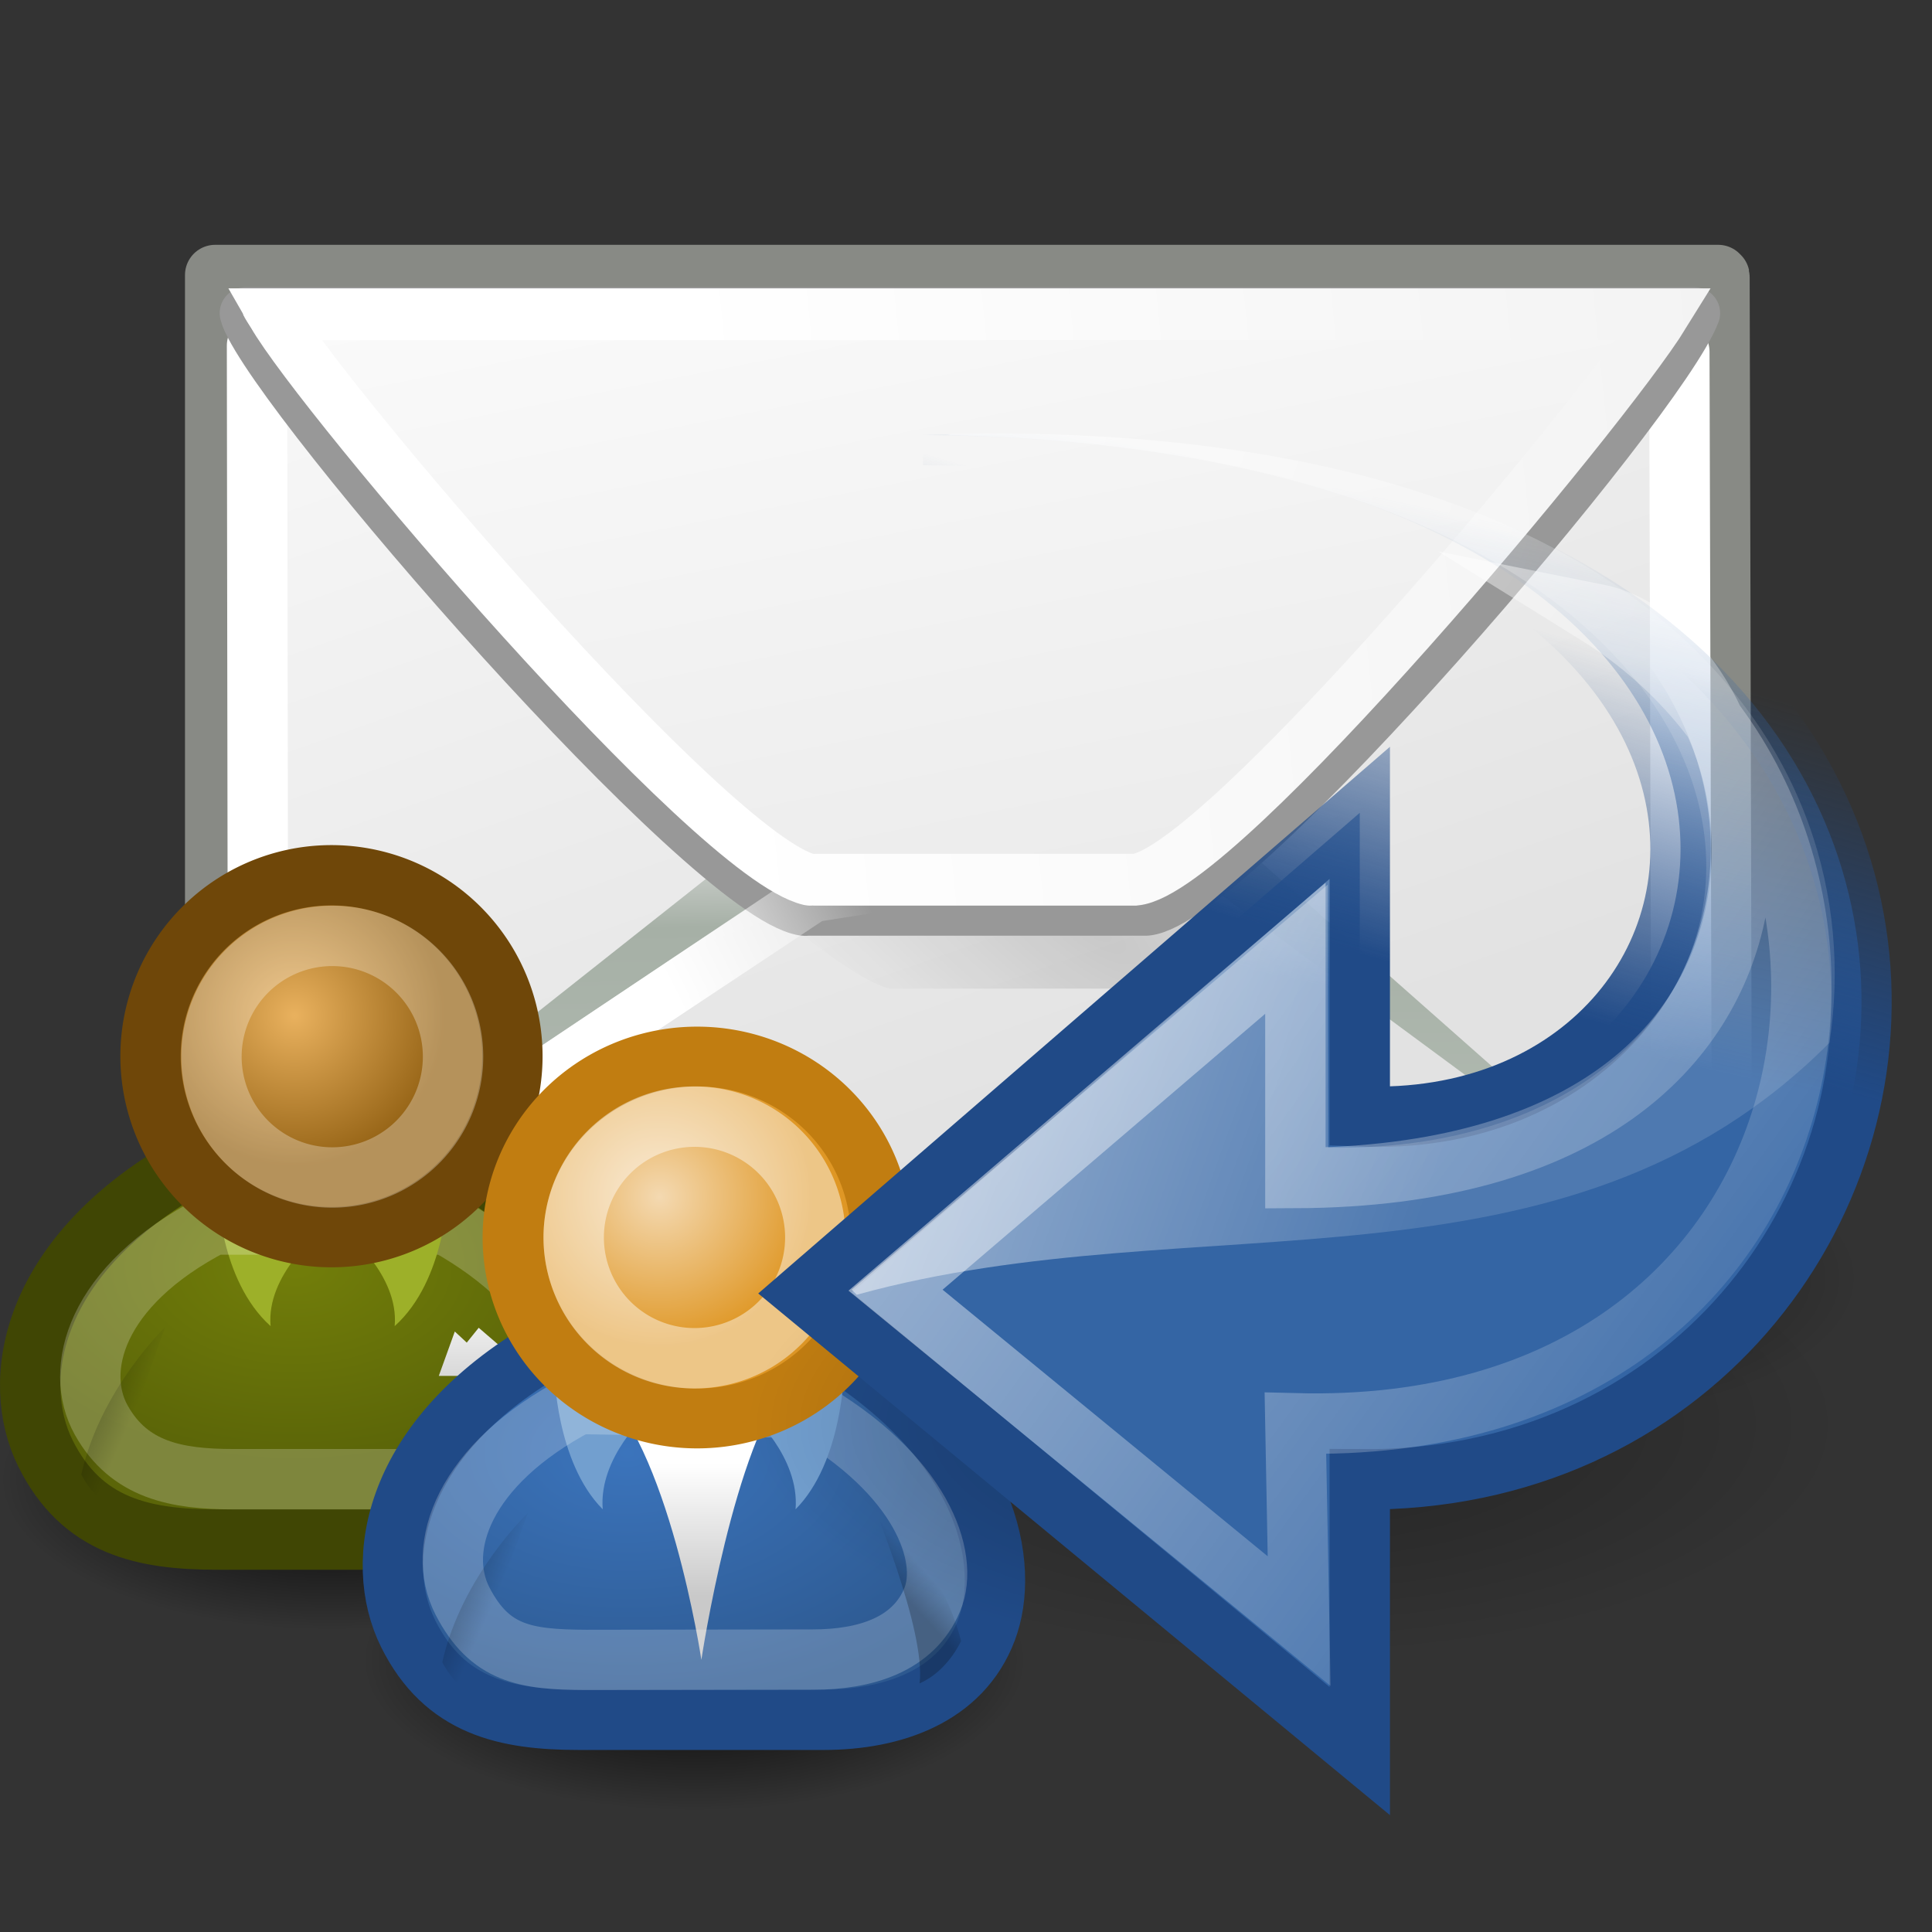 <?xml version="1.0" encoding="UTF-8" standalone="no"?>
<!-- Created with Inkscape (http://www.inkscape.org/) -->
<svg
   xmlns:dc="http://purl.org/dc/elements/1.1/"
   xmlns:cc="http://creativecommons.org/ns#"
   xmlns:rdf="http://www.w3.org/1999/02/22-rdf-syntax-ns#"
   xmlns:svg="http://www.w3.org/2000/svg"
   xmlns="http://www.w3.org/2000/svg"
   xmlns:xlink="http://www.w3.org/1999/xlink"
   xmlns:sodipodi="http://sodipodi.sourceforge.net/DTD/sodipodi-0.dtd"
   xmlns:inkscape="http://www.inkscape.org/namespaces/inkscape"
   sodipodi:docname="mail-reply-all.svg"
   sodipodi:docbase="/home/lapo/Desktop/tango-icon-theme/32x32/actions"
   inkscape:version="0.46"
   sodipodi:version="0.32"
   id="svg5816"
   height="32"
   width="32"
   version="1.0"
   inkscape:output_extension="org.inkscape.output.svg.inkscape">
  <rect width="100%" height="100%" fill="#333333" stroke="none"/>
  <defs
     id="defs3">
    <inkscape:perspective
       sodipodi:type="inkscape:persp3d"
       inkscape:vp_x="0 : 16 : 1"
       inkscape:vp_y="0 : 1000 : 0"
       inkscape:vp_z="32 : 16 : 1"
       inkscape:persp3d-origin="16 : 10.666667 : 1"
       id="perspective139" />
    <linearGradient
       inkscape:collect="always"
       id="linearGradient5060">
      <stop
         style="stop-color:black;stop-opacity:1;"
         offset="0"
         id="stop5062" />
      <stop
         style="stop-color:black;stop-opacity:0;"
         offset="1"
         id="stop5064" />
    </linearGradient>
    <linearGradient
       id="linearGradient5048">
      <stop
         style="stop-color:black;stop-opacity:0;"
         offset="0"
         id="stop5050" />
      <stop
         id="stop5056"
         offset="0.5"
         style="stop-color:black;stop-opacity:1;" />
      <stop
         style="stop-color:black;stop-opacity:0;"
         offset="1"
         id="stop5052" />
    </linearGradient>
    <linearGradient
       id="linearGradient2624">
      <stop
         id="stop2626"
         offset="0"
         style="stop-color:#dfe0df;stop-opacity:1;" />
      <stop
         style="stop-color:#a6b0a6;stop-opacity:1;"
         offset="0.238"
         id="stop2630" />
      <stop
         id="stop2628"
         offset="1"
         style="stop-color:#b5beb5;stop-opacity:1;" />
    </linearGradient>
    <linearGradient
       inkscape:collect="always"
       id="linearGradient2573">
      <stop
         style="stop-color:#ffffff;stop-opacity:1;"
         offset="0"
         id="stop2575" />
      <stop
         style="stop-color:#ffffff;stop-opacity:0;"
         offset="1"
         id="stop2577" />
    </linearGradient>
    <linearGradient
       id="linearGradient2274">
      <stop
         style="stop-color:#000000;stop-opacity:0.129;"
         offset="0"
         id="stop2276" />
      <stop
         style="stop-color:#000000;stop-opacity:0;"
         offset="1"
         id="stop2278" />
    </linearGradient>
    <linearGradient
       id="linearGradient9749">
      <stop
         style="stop-color:#ffffff;stop-opacity:1;"
         offset="0"
         id="stop9751" />
      <stop
         style="stop-color:#ededed;stop-opacity:1;"
         offset="1"
         id="stop9753" />
    </linearGradient>
    <linearGradient
       id="linearGradient15107">
      <stop
         style="stop-color:#ffffff;stop-opacity:1;"
         offset="0"
         id="stop15109" />
      <stop
         style="stop-color:#e2e2e2;stop-opacity:1;"
         offset="1"
         id="stop15111" />
    </linearGradient>
    <linearGradient
       id="linearGradient10691"
       inkscape:collect="always">
      <stop
         id="stop10693"
         offset="0"
         style="stop-color:#000000;stop-opacity:1;" />
      <stop
         id="stop10695"
         offset="1"
         style="stop-color:#000000;stop-opacity:0;" />
    </linearGradient>
    <linearGradient
       id="linearGradient4274">
      <stop
         id="stop4276"
         offset="0"
         style="stop-color:#ffffff;stop-opacity:0.255;" />
      <stop
         id="stop4278"
         offset="1"
         style="stop-color:#ffffff;stop-opacity:1;" />
    </linearGradient>
    <linearGradient
       inkscape:collect="always"
       id="linearGradient2187">
      <stop
         style="stop-color:#ffffff;stop-opacity:1;"
         offset="0"
         id="stop2189" />
      <stop
         style="stop-color:#ffffff;stop-opacity:0;"
         offset="1"
         id="stop2191" />
    </linearGradient>
    <linearGradient
       id="linearGradient6901"
       inkscape:collect="always">
      <stop
         id="stop6903"
         offset="0"
         style="stop-color:#3465a4;stop-opacity:1;" />
      <stop
         id="stop6905"
         offset="1"
         style="stop-color:#3465a4;stop-opacity:0;" />
    </linearGradient>
    <linearGradient
       id="linearGradient6925"
       inkscape:collect="always">
      <stop
         id="stop6927"
         offset="0"
         style="stop-color:#204a87;stop-opacity:1;" />
      <stop
         id="stop6929"
         offset="1"
         style="stop-color:#204a87;stop-opacity:0;" />
    </linearGradient>
    <linearGradient
       inkscape:collect="always"
       xlink:href="#linearGradient5048"
       id="linearGradient2546"
       gradientUnits="userSpaceOnUse"
       gradientTransform="matrix(2.774,0,0,1.97,-1892.179,-872.885)"
       x1="302.857"
       y1="366.648"
       x2="302.857"
       y2="609.505" />
    <radialGradient
       inkscape:collect="always"
       xlink:href="#linearGradient5060"
       id="radialGradient2548"
       gradientUnits="userSpaceOnUse"
       gradientTransform="matrix(2.774,0,0,1.97,-1891.633,-872.885)"
       cx="605.714"
       cy="486.648"
       fx="605.714"
       fy="486.648"
       r="117.143" />
    <radialGradient
       inkscape:collect="always"
       xlink:href="#linearGradient5060"
       id="radialGradient2550"
       gradientUnits="userSpaceOnUse"
       gradientTransform="matrix(-2.774,0,0,1.97,112.762,-872.885)"
       cx="605.714"
       cy="486.648"
       fx="605.714"
       fy="486.648"
       r="117.143" />
    <linearGradient
       inkscape:collect="always"
       xlink:href="#linearGradient15107"
       id="linearGradient2552"
       gradientUnits="userSpaceOnUse"
       gradientTransform="matrix(0.907,0,0,0.983,1.226,-7.007)"
       x1="11.573"
       y1="4.746"
       x2="18.475"
       y2="26.023" />
    <linearGradient
       inkscape:collect="always"
       xlink:href="#linearGradient2624"
       id="linearGradient2554"
       gradientUnits="userSpaceOnUse"
       gradientTransform="matrix(1.657,0,0,0.497,1.227,-5.309)"
       x1="9.164"
       y1="38.071"
       x2="9.886"
       y2="52.091" />
    <radialGradient
       inkscape:collect="always"
       xlink:href="#linearGradient2274"
       id="radialGradient2556"
       gradientUnits="userSpaceOnUse"
       gradientTransform="matrix(0.425,0.3,-9.969657e-2,0.162,10.151,0.753)"
       cx="27.741"
       cy="38.712"
       fx="27.741"
       fy="38.712"
       r="17.978" />
    <linearGradient
       inkscape:collect="always"
       xlink:href="#linearGradient15107"
       id="linearGradient2558"
       gradientUnits="userSpaceOnUse"
       gradientTransform="matrix(0.875,0,0,-0.969,1.811,16.499)"
       x1="11.742"
       y1="11.485"
       x2="13.847"
       y2="11.982" />
    <linearGradient
       inkscape:collect="always"
       xlink:href="#linearGradient15107"
       id="linearGradient2560"
       gradientUnits="userSpaceOnUse"
       gradientTransform="matrix(1.06,0,0,-0.804,1.289,16.221)"
       x1="10.027"
       y1="20.22"
       x2="17.178"
       y2="-7.527" />
    <linearGradient
       inkscape:collect="always"
       xlink:href="#linearGradient9749"
       id="linearGradient2562"
       gradientUnits="userSpaceOnUse"
       gradientTransform="matrix(0.913,0,0,-1.009,1.188,17.092)"
       x1="11.842"
       y1="4.251"
       x2="40.024"
       y2="7.412" />
    <linearGradient
       inkscape:collect="always"
       xlink:href="#linearGradient2573"
       id="linearGradient2564"
       gradientUnits="userSpaceOnUse"
       gradientTransform="matrix(0.675,0,0,0.652,-0.718,-5.529)"
       x1="17.397"
       y1="33.357"
       x2="22.178"
       y2="31.027" />
    <radialGradient
       inkscape:collect="always"
       xlink:href="#linearGradient10691"
       id="radialGradient2595"
       gradientUnits="userSpaceOnUse"
       gradientTransform="scale(1.902,0.526)"
       cx="6.703"
       cy="73.616"
       fx="6.703"
       fy="73.616"
       r="7.228" />
    <linearGradient
       inkscape:collect="always"
       xlink:href="#linearGradient6901"
       id="linearGradient2597"
       gradientUnits="userSpaceOnUse"
       gradientTransform="matrix(-0.667,0,0,-0.667,33.436,29.787)"
       x1="14.845"
       y1="18.663"
       x2="12.252"
       y2="30.558" />
    <linearGradient
       inkscape:collect="always"
       xlink:href="#linearGradient6925"
       id="linearGradient2599"
       gradientUnits="userSpaceOnUse"
       gradientTransform="matrix(-0.667,0,0,-0.667,33.436,29.787)"
       x1="12.062"
       y1="18.438"
       x2="9.582"
       y2="27.057" />
    <linearGradient
       inkscape:collect="always"
       xlink:href="#linearGradient2187"
       id="linearGradient2601"
       gradientUnits="userSpaceOnUse"
       gradientTransform="matrix(0,0.914,-0.914,0,39.782,-9.748)"
       x1="33.06"
       y1="27.394"
       x2="12.624"
       y2="12.584" />
    <linearGradient
       inkscape:collect="always"
       xlink:href="#linearGradient4274"
       id="linearGradient2603"
       gradientUnits="userSpaceOnUse"
       gradientTransform="matrix(0,0.667,-0.667,0,24.717,-3.92)"
       x1="32.588"
       y1="4.957"
       x2="27.909"
       y2="18.069" />
    <linearGradient
       inkscape:collect="always"
       id="linearGradient4356">
      <stop
         style="stop-color:#000000;stop-opacity:1;"
         offset="0"
         id="stop4358" />
      <stop
         style="stop-color:#000000;stop-opacity:0;"
         offset="1"
         id="stop4360" />
    </linearGradient>
    <linearGradient
       id="linearGradient4344">
      <stop
         style="stop-color:#727e0a;stop-opacity:1;"
         offset="0"
         id="stop4346" />
      <stop
         style="stop-color:#5b6508;stop-opacity:1;"
         offset="1"
         id="stop4348" />
    </linearGradient>
    <linearGradient
       id="linearGradient4338">
      <stop
         id="stop4340"
         offset="0"
         style="stop-color:#e9b15e;stop-opacity:1;" />
      <stop
         id="stop4342"
         offset="1"
         style="stop-color:#966416;stop-opacity:1;" />
    </linearGradient>
    <linearGradient
       id="linearGradient4163">
      <stop
         style="stop-color:#3b74bc;stop-opacity:1;"
         offset="0"
         id="stop4165" />
      <stop
         style="stop-color:#2d5990;stop-opacity:1;"
         offset="1"
         id="stop4167" />
    </linearGradient>
    <linearGradient
       id="linearGradient3824">
      <stop
         style="stop-color:#ffffff;stop-opacity:1;"
         offset="0"
         id="stop3826" />
      <stop
         style="stop-color:#c9c9c9;stop-opacity:1;"
         offset="1"
         id="stop3828" />
    </linearGradient>
    <linearGradient
       inkscape:collect="always"
       id="linearGradient3816">
      <stop
         style="stop-color:#000000;stop-opacity:1;"
         offset="0"
         id="stop3818" />
      <stop
         style="stop-color:#000000;stop-opacity:0;"
         offset="1"
         id="stop3820" />
    </linearGradient>
    <linearGradient
       id="linearGradient3800">
      <stop
         style="stop-color:#f4d9b1;stop-opacity:1;"
         offset="0"
         id="stop3802" />
      <stop
         style="stop-color:#df9725;stop-opacity:1;"
         offset="1"
         id="stop3804" />
    </linearGradient>
    <radialGradient
       inkscape:collect="always"
       xlink:href="#linearGradient3816"
       id="radialGradient3511"
       gradientUnits="userSpaceOnUse"
       cx="31.113"
       cy="19.009"
       fx="31.113"
       fy="19.009"
       r="8.662" />
    <radialGradient
       inkscape:collect="always"
       xlink:href="#linearGradient4344"
       id="radialGradient3513"
       gradientUnits="userSpaceOnUse"
       gradientTransform="matrix(0.383,0,0,0.239,-10.327,36.232)"
       cx="16.215"
       cy="19.836"
       fx="16.215"
       fy="19.836"
       r="13.565" />
    <radialGradient
       inkscape:collect="always"
       xlink:href="#linearGradient4338"
       id="radialGradient3515"
       gradientUnits="userSpaceOnUse"
       gradientTransform="matrix(0.788,0,0,0.788,6.221,3.618)"
       cx="29.345"
       cy="17.064"
       fx="29.345"
       fy="17.064"
       r="9.162" />
    <linearGradient
       inkscape:collect="always"
       xlink:href="#linearGradient3824"
       id="linearGradient3517"
       gradientUnits="userSpaceOnUse"
       gradientTransform="matrix(0.374,0,0,0.347,-14.814,30.987)"
       x1="30.936"
       y1="29.553"
       x2="30.936"
       y2="35.803" />
    <linearGradient
       inkscape:collect="always"
       xlink:href="#linearGradient4356"
       id="linearGradient3519"
       gradientUnits="userSpaceOnUse"
       gradientTransform="matrix(0.368,6.297113e-2,-6.787068e-2,0.341,-12.816,30.007)"
       x1="20.662"
       y1="35.818"
       x2="22.627"
       y2="36.218" />
    <linearGradient
       inkscape:collect="always"
       xlink:href="#linearGradient4356"
       id="linearGradient3521"
       gradientUnits="userSpaceOnUse"
       gradientTransform="matrix(-0.365,7.284986e-2,7.851803e-2,0.339,5.453,29.558)"
       x1="22.687"
       y1="36.39"
       x2="21.408"
       y2="35.74" />
    <radialGradient
       inkscape:collect="always"
       xlink:href="#linearGradient3816"
       id="radialGradient3547"
       gradientUnits="userSpaceOnUse"
       cx="31.113"
       cy="19.009"
       fx="31.113"
       fy="19.009"
       r="8.662" />
    <radialGradient
       inkscape:collect="always"
       xlink:href="#linearGradient4163"
       id="radialGradient3549"
       gradientUnits="userSpaceOnUse"
       gradientTransform="matrix(0.495,0,0,0.311,-6.514,32.608)"
       cx="28.09"
       cy="27.203"
       fx="28.09"
       fy="27.203"
       r="13.565" />
    <linearGradient
       inkscape:collect="always"
       xlink:href="#linearGradient3824"
       id="linearGradient3551"
       gradientUnits="userSpaceOnUse"
       gradientTransform="matrix(0.382,0,0,0.351,-3.324,30.873)"
       x1="30.936"
       y1="29.553"
       x2="30.936"
       y2="35.803" />
    <radialGradient
       inkscape:collect="always"
       xlink:href="#linearGradient3800"
       id="radialGradient3553"
       gradientUnits="userSpaceOnUse"
       gradientTransform="matrix(0.788,0,0,0.788,6.221,3.618)"
       cx="29.345"
       cy="17.064"
       fx="29.345"
       fy="17.064"
       r="9.162" />
    <linearGradient
       inkscape:collect="always"
       xlink:href="#linearGradient4356"
       id="linearGradient3555"
       gradientUnits="userSpaceOnUse"
       gradientTransform="matrix(0.375,6.37546e-2,-6.929993e-2,0.345,-0.946,29.942)"
       x1="20.662"
       y1="35.818"
       x2="22.627"
       y2="36.218" />
    <linearGradient
       inkscape:collect="always"
       xlink:href="#linearGradient4356"
       id="linearGradient3557"
       gradientUnits="userSpaceOnUse"
       gradientTransform="matrix(-0.373,7.375624e-2,8.01715e-2,0.343,17.708,29.488)"
       x1="22.687"
       y1="36.39"
       x2="21.408"
       y2="35.74" />
  </defs>
  <sodipodi:namedview
     inkscape:window-y="52"
     inkscape:window-x="65"
     inkscape:window-height="907"
     inkscape:window-width="1205"
     inkscape:document-units="px"
     inkscape:grid-bbox="true"
     showgrid="false"
     inkscape:current-layer="layer1"
     inkscape:cy="12.700616"
     inkscape:cx="-2.972116"
     inkscape:zoom="8"
     inkscape:pageshadow="2"
     inkscape:pageopacity="0.0"
     borderopacity="1"
     bordercolor="#666"
     pagecolor="#ffffff"
     id="base"
     inkscape:grid-points="false"
     gridtolerance="2"
     inkscape:object-bbox="false"
     inkscape:object-points="false"
     objecttolerance="2"
     guidetolerance="2"
     showguides="true"
     inkscape:guide-bbox="true"
     inkscape:showpageshadow="false"
     width="32px"
     height="32px"
     inkscape:object-paths="false"
     showborder="false">
    <inkscape:grid
       id="GridFromPre046Settings"
       type="xygrid"
       originx="0px"
       originy="0px"
       spacingx="1px"
       spacingy="1px"
       color="#0000ff"
       empcolor="#0000ff"
       opacity="0.2"
       empopacity="0.4"
       empspacing="2" />
  </sodipodi:namedview>
  <g
     inkscape:groupmode="layer"
     inkscape:label="Layer 1"
     id="layer1">
    <g
       inkscape:r_cy="true"
       inkscape:r_cx="true"
       transform="matrix(1.014,0,0,-1.014,11.129,-8.62)"
       id="g3186" />
    <g
       id="g3061">
      <g
         transform="matrix(1.477517e-2,0,0,9.904958e-3,29.142,20.319)"
         id="g5022"
         style="display:inline">
        <rect
           style="opacity:0.402;color:black;fill:url(#linearGradient2546);fill-opacity:1;fill-rule:nonzero;stroke:none;stroke-width:1;stroke-linecap:round;stroke-linejoin:miter;marker:none;marker-start:none;marker-mid:none;marker-end:none;stroke-miterlimit:4;stroke-dasharray:none;stroke-dashoffset:0;stroke-opacity:1;visibility:visible;display:inline;overflow:visible"
           id="rect4173"
           width="1339.633"
           height="478.357"
           x="-1559.252"
           y="-150.697" />
        <path
           style="opacity:0.402;color:black;fill:url(#radialGradient2548);fill-opacity:1;fill-rule:nonzero;stroke:none;stroke-width:1;stroke-linecap:round;stroke-linejoin:miter;marker:none;marker-start:none;marker-mid:none;marker-end:none;stroke-miterlimit:4;stroke-dasharray:none;stroke-dashoffset:0;stroke-opacity:1;visibility:visible;display:inline;overflow:visible"
           d="M -219.619,-150.68 C -219.619,-150.68 -219.619,327.65 -219.619,327.65 C -76.745,328.551 125.781,220.481 125.781,88.454 C 125.781,-43.572 -33.655,-150.68 -219.619,-150.68 z "
           id="path5058"
           sodipodi:nodetypes="cccc" />
        <path
           sodipodi:nodetypes="cccc"
           id="path5018"
           d="M -1559.252,-150.68 C -1559.252,-150.68 -1559.252,327.65 -1559.252,327.65 C -1702.127,328.551 -1904.652,220.481 -1904.652,88.454 C -1904.652,-43.572 -1745.216,-150.68 -1559.252,-150.68 z "
           style="opacity:0.402;color:black;fill:url(#radialGradient2550);fill-opacity:1;fill-rule:nonzero;stroke:none;stroke-width:1;stroke-linecap:round;stroke-linejoin:miter;marker:none;marker-start:none;marker-mid:none;marker-end:none;stroke-miterlimit:4;stroke-dasharray:none;stroke-dashoffset:0;stroke-opacity:1;visibility:visible;display:inline;overflow:visible" />
      </g>
      <g
         id="g3051">
        <path
           inkscape:r_cy="true"
           inkscape:r_cx="true"
           style="fill:url(#linearGradient2552);fill-opacity:1;fill-rule:evenodd;stroke:#888a85;stroke-width:1;stroke-linecap:butt;stroke-linejoin:round;stroke-miterlimit:4;stroke-dasharray:none;stroke-opacity:1"
           d="M 3.564,4.555 L 3.564,21.51 L 28.522,21.51 L 28.48,4.62 C 28.48,4.616 28.48,4.602 28.48,4.598 C 28.479,4.594 28.481,4.581 28.48,4.576 C 28.479,4.572 28.46,4.56 28.459,4.555 L 3.564,4.555 z "
           id="path4206" />
        <path
           inkscape:r_cy="true"
           inkscape:r_cx="true"
           style="fill:url(#linearGradient2554);fill-opacity:1;fill-rule:evenodd;stroke:none;stroke-width:1;stroke-linecap:butt;stroke-linejoin:miter;stroke-miterlimit:4;stroke-opacity:1"
           d="M 13.115,13.431 L 4.071,20.589 L 13.461,14.323 L 19.549,14.323 L 27.934,20.51 L 19.925,13.431 L 13.115,13.431 z "
           id="path4208"
           sodipodi:nodetypes="ccccccc" />
        <path
           inkscape:r_cy="true"
           inkscape:r_cx="true"
           style="fill:none;fill-opacity:0.75;fill-rule:evenodd;stroke:white;stroke-width:1;stroke-linecap:butt;stroke-linejoin:miter;stroke-miterlimit:4;stroke-dasharray:none;stroke-opacity:1"
           d="M 4.278,5.665 C 4.273,5.674 4.282,5.678 4.278,5.685 C 4.276,5.689 4.258,5.702 4.257,5.705 C 4.256,5.708 4.258,5.723 4.257,5.725 C 4.256,5.728 4.257,5.743 4.257,5.746 L 4.278,20.699 L 27.857,20.699 L 27.815,5.826 C 27.815,5.824 27.816,5.809 27.815,5.806 C 27.805,5.775 27.787,5.722 27.752,5.665 L 4.278,5.665 z "
           id="path4210" />
        <path
           inkscape:r_cy="true"
           inkscape:r_cx="true"
           style="fill:url(#radialGradient2556);fill-opacity:1;fill-rule:evenodd;stroke:none;stroke-width:0.857;stroke-linecap:butt;stroke-linejoin:round;stroke-miterlimit:4;stroke-opacity:1"
           d="M 14.75,16.375 C 13.135,16.084 4.334,7.093 3.454,5.528 C 3.444,5.509 3.426,5.474 3.419,5.457 L 26.719,5.457 C 26.532,7.09 21.639,16.227 20.264,16.375 C 20.258,16.375 20.249,16.375 20.244,16.375 L 14.829,16.375 C 14.806,16.375 14.777,16.38 14.75,16.375 z "
           id="path4212" />
        <path
           inkscape:r_cy="true"
           inkscape:r_cx="true"
           style="fill:url(#linearGradient2558);fill-opacity:1;fill-rule:evenodd;stroke:#989898;stroke-width:0.857;stroke-linecap:butt;stroke-linejoin:round;stroke-miterlimit:4;stroke-opacity:1"
           d="M 13.307,15.07 C 11.708,14.806 4.645,6.667 4.087,5.25 C 4.081,5.233 4.071,5.2 4.067,5.186 L 28.062,5.186 C 27.506,6.664 20.434,14.935 18.985,15.07 C 18.979,15.07 18.97,15.07 18.965,15.07 L 13.388,15.07 C 13.365,15.07 13.333,15.074 13.307,15.07 z "
           id="path4214" />
        <path
           inkscape:r_cy="true"
           inkscape:r_cx="true"
           style="fill:url(#linearGradient2560);fill-opacity:1;fill-rule:evenodd;stroke:none;stroke-width:0.25pt;stroke-linecap:butt;stroke-linejoin:miter;stroke-opacity:1"
           d="M 13.206,14.365 C 11.784,14.045 4.495,6.207 4.029,5.215 C 4.027,5.211 4.03,5.197 4.029,5.194 C 4.025,5.183 4.009,5.159 4.007,5.151 C 4.007,5.149 4.007,5.132 4.007,5.13 C 4.008,5.129 4.027,5.131 4.029,5.13 L 4.092,5.067 L 28.037,5.067 C 28.035,5.083 28.022,5.111 28.016,5.13 C 28.011,5.146 28.002,5.176 27.995,5.194 C 27.372,6.617 20.226,14.176 18.986,14.365 C 18.976,14.366 18.953,14.365 18.944,14.365 L 13.29,14.365 C 13.27,14.364 13.23,14.37 13.206,14.365 z "
           id="path4216" />
        <path
           inkscape:r_cy="true"
           inkscape:r_cx="true"
           style="fill:none;fill-opacity:0.75;fill-rule:evenodd;stroke:url(#linearGradient2562);stroke-width:0.857;stroke-linecap:butt;stroke-linejoin:miter;stroke-miterlimit:4;stroke-opacity:1"
           d="M 13.41,14.571 C 11.78,14.192 5.303,6.57 4.522,5.205 L 27.564,5.205 C 26.572,6.812 20.206,14.441 18.801,14.571 C 18.795,14.571 18.786,14.571 18.78,14.571 L 13.514,14.571 C 13.497,14.571 13.471,14.573 13.452,14.571 C 13.439,14.568 13.424,14.574 13.41,14.571 z "
           id="path4218" />
        <path
           inkscape:r_cy="true"
           inkscape:r_cx="true"
           style="fill:url(#linearGradient2564);fill-opacity:1;fill-rule:evenodd;stroke:none;stroke-width:1;stroke-linecap:butt;stroke-linejoin:miter;stroke-miterlimit:4;stroke-opacity:1"
           d="M 13.431,14.336 L 5.37,19.733 L 6.868,19.737 L 13.618,15.255 L 19.574,14.327 L 13.431,14.336 z "
           id="path4220"
           sodipodi:nodetypes="cccccc" />
      </g>
    </g>
    <g
       id="g3498"
       transform="translate(9,-20)">
      <path
         inkscape:r_cy="true"
         inkscape:r_cx="true"
         transform="matrix(0.635,0,0,0.289,-23.255,39.006)"
         sodipodi:type="arc"
         style="color:black;fill:url(#radialGradient3511);fill-opacity:1;fill-rule:evenodd;stroke:none;stroke-width:1px;stroke-linecap:round;stroke-linejoin:round;marker:none;marker-start:none;marker-mid:none;marker-end:none;stroke-miterlimit:4;stroke-dasharray:none;stroke-dashoffset:0;stroke-opacity:1;visibility:visible;display:inline;overflow:visible"
         id="path4177"
         sodipodi:cx="31.112698"
         sodipodi:cy="19.008621"
         sodipodi:rx="8.6620579"
         sodipodi:ry="8.6620579"
         d="M 39.775 19.009 A 8.662 8.662 0 1 1  22.451,19.009 A 8.662 8.662 0 1 1  39.775 19.009 z" />
      <g
         id="g3487">
        <path
           sodipodi:nodetypes="cczcczc"
           id="path2329"
           d="M -5.405,45.5 L -1.346,45.5 C -0.196,45.5 0.942,45.113 1.36,44.011 C 1.756,42.964 1.427,40.97 -1.143,39.356 L -5.946,39.356 C -8.517,40.846 -8.838,42.883 -8.247,44.073 C -7.644,45.285 -6.623,45.5 -5.405,45.5 z "
           style="color:black;fill:url(#radialGradient3513);fill-opacity:1;fill-rule:evenodd;stroke:#404604;stroke-width:1px;stroke-linecap:round;stroke-linejoin:round;marker:none;marker-start:none;marker-mid:none;marker-end:none;stroke-miterlimit:4;stroke-dasharray:none;stroke-dashoffset:0;stroke-opacity:1;visibility:visible;display:inline;overflow:visible"
           inkscape:r_cx="true"
           inkscape:r_cy="true" />
        <path
           style="color:black;fill:#9db029;fill-opacity:1;fill-rule:evenodd;stroke:none;stroke-width:1px;stroke-linecap:round;stroke-linejoin:round;marker:none;marker-start:none;marker-mid:none;marker-end:none;stroke-miterlimit:4;stroke-dasharray:none;stroke-dashoffset:0;stroke-opacity:1;visibility:visible;display:inline;overflow:visible"
           d="M -3.695,40.403 C -3.695,40.403 -4.595,41.112 -4.518,41.965 C -5.372,41.197 -5.396,39.724 -5.396,39.724 L -3.695,40.403 z "
           id="path3812"
           sodipodi:nodetypes="cccc"
           inkscape:r_cx="true"
           inkscape:r_cy="true" />
        <path
           style="opacity:0.215;color:black;fill:none;fill-opacity:1;fill-rule:evenodd;stroke:white;stroke-width:1px;stroke-linecap:round;stroke-linejoin:round;marker:none;marker-start:none;marker-mid:none;marker-end:none;stroke-miterlimit:4;stroke-dasharray:none;stroke-dashoffset:0;stroke-opacity:1;visibility:visible;display:inline;overflow:visible"
           d="M -5.138,44.5 L -1.68,44.5 C -0.795,44.5 0.081,44.234 0.402,43.477 C 0.707,42.758 0.37,41.389 -1.608,40.282 L -5.471,40.282 C -7.448,41.304 -7.779,42.703 -7.324,43.52 C -6.86,44.352 -6.075,44.5 -5.138,44.5 z "
           id="path3838"
           sodipodi:nodetypes="cczcczc"
           inkscape:r_cx="true"
           inkscape:r_cy="true" />
        <path
           sodipodi:nodetypes="cccc"
           id="path3810"
           d="M -3.286,40.403 C -3.286,40.403 -2.386,41.112 -2.463,41.965 C -1.609,41.197 -1.585,39.724 -1.585,39.724 L -3.286,40.403 z "
           style="color:black;fill:#9db029;fill-opacity:1;fill-rule:evenodd;stroke:none;stroke-width:1px;stroke-linecap:round;stroke-linejoin:round;marker:none;marker-start:none;marker-mid:none;marker-end:none;stroke-miterlimit:4;stroke-dasharray:none;stroke-dashoffset:0;stroke-opacity:1;visibility:visible;display:inline;overflow:visible"
           inkscape:r_cx="true"
           inkscape:r_cy="true" />
        <path
           transform="matrix(0.346,0,0,0.346,-14.275,30.917)"
           d="M 39.775 19.009 A 8.662 8.662 0 1 1  22.451,19.009 A 8.662 8.662 0 1 1  39.775 19.009 z"
           sodipodi:ry="8.6620579"
           sodipodi:rx="8.6620579"
           sodipodi:cy="19.008621"
           sodipodi:cx="31.112698"
           id="path2327"
           style="color:black;fill:url(#radialGradient3515);fill-opacity:1;fill-rule:evenodd;stroke:#6f4709;stroke-width:2.887px;stroke-linecap:round;stroke-linejoin:round;marker:none;marker-start:none;marker-mid:none;marker-end:none;stroke-miterlimit:4;stroke-dasharray:none;stroke-dashoffset:0;stroke-opacity:1;visibility:visible;display:inline;overflow:visible"
           sodipodi:type="arc"
           inkscape:r_cx="true"
           inkscape:r_cy="true" />
        <path
           transform="matrix(0.231,0,0,0.231,-10.684,33.111)"
           sodipodi:type="arc"
           style="opacity:0.294;color:black;fill:none;fill-opacity:1;fill-rule:evenodd;stroke:white;stroke-width:4.331px;stroke-linecap:round;stroke-linejoin:round;marker:none;marker-start:none;marker-mid:none;marker-end:none;stroke-miterlimit:4;stroke-dasharray:none;stroke-dashoffset:0;stroke-opacity:1;visibility:visible;display:inline;overflow:visible"
           id="path3834"
           sodipodi:cx="31.112698"
           sodipodi:cy="19.008621"
           sodipodi:rx="8.6620579"
           sodipodi:ry="8.6620579"
           d="M 39.775 19.009 A 8.662 8.662 0 1 1  22.451,19.009 A 8.662 8.662 0 1 1  39.775 19.009 z"
           inkscape:r_cx="true"
           inkscape:r_cy="true" />
        <path
           id="path4173"
           d="M -1.732,42.789 L -0.146,42.789 L -1.071,41.992 L -1.269,42.238 L -1.467,42.054 L -1.732,42.789 z "
           style="color:black;fill:url(#linearGradient3517);fill-opacity:1;fill-rule:evenodd;stroke:none;stroke-width:1px;stroke-linecap:round;stroke-linejoin:round;marker:none;marker-start:none;marker-mid:none;marker-end:none;stroke-miterlimit:4;stroke-dasharray:none;stroke-dashoffset:0;stroke-opacity:1;visibility:visible;display:inline;overflow:visible"
           inkscape:r_cx="true"
           inkscape:r_cy="true" />
        <path
           sodipodi:nodetypes="cccc"
           id="path4368"
           d="M -6.978,45.067 C -7.444,44.878 -7.653,44.422 -7.653,44.422 C -7.338,43.011 -6.262,41.979 -6.262,41.979 C -6.262,41.979 -7.114,44.202 -6.978,45.067 z "
           style="opacity:0.228;color:black;fill:url(#linearGradient3519);fill-opacity:1;fill-rule:evenodd;stroke:none;stroke-width:1px;stroke-linecap:round;stroke-linejoin:round;marker:none;marker-start:none;marker-mid:none;marker-end:none;stroke-miterlimit:4;stroke-dasharray:none;stroke-dashoffset:0;stroke-opacity:1;visibility:visible;display:inline;overflow:visible"
           inkscape:r_cx="true"
           inkscape:r_cy="true" />
        <path
           style="opacity:0.228;color:black;fill:url(#linearGradient3521);fill-opacity:1;fill-rule:evenodd;stroke:none;stroke-width:1px;stroke-linecap:round;stroke-linejoin:round;marker:none;marker-start:none;marker-mid:none;marker-end:none;stroke-miterlimit:4;stroke-dasharray:none;stroke-dashoffset:0;stroke-opacity:1;visibility:visible;display:inline;overflow:visible"
           d="M 0.089,44.769 C 0.549,44.567 0.763,44.075 0.763,44.075 C 0.404,42.673 -0.723,41.702 -0.723,41.702 C -0.723,41.702 0.198,43.901 0.089,44.769 z "
           id="path4370"
           sodipodi:nodetypes="cccc"
           inkscape:r_cx="true"
           inkscape:r_cy="true" />
      </g>
    </g>
    <g
       id="g3534"
       transform="translate(3,-17.006)">
      <path
         inkscape:r_cy="true"
         inkscape:r_cx="true"
         transform="matrix(0.635,0,0,0.289,-11.255,39.006)"
         sodipodi:type="arc"
         style="color:black;fill:url(#radialGradient3547);fill-opacity:1;fill-rule:evenodd;stroke:none;stroke-width:1px;stroke-linecap:round;stroke-linejoin:round;marker:none;marker-start:none;marker-mid:none;marker-end:none;stroke-miterlimit:4;stroke-dasharray:none;stroke-dashoffset:0;stroke-opacity:1;visibility:visible;display:inline;overflow:visible"
         id="path4306"
         sodipodi:cx="31.112698"
         sodipodi:cy="19.008621"
         sodipodi:rx="8.6620579"
         sodipodi:ry="8.6620579"
         d="M 39.775 19.009 A 8.662 8.662 0 1 1  22.451,19.009 A 8.662 8.662 0 1 1  39.775 19.009 z" />
      <g
         id="g3523">
        <path
           sodipodi:nodetypes="cczcczc"
           id="path4308"
           d="M 6.593,45.491 L 10.641,45.491 C 11.788,45.491 12.924,45.104 13.34,44.002 C 13.735,42.955 13.407,40.96 10.844,39.347 L 6.054,39.347 C 3.49,40.836 3.17,42.873 3.76,44.064 C 4.361,45.276 5.379,45.491 6.593,45.491 z "
           style="color:black;fill:url(#radialGradient3549);fill-opacity:1;fill-rule:evenodd;stroke:#204a87;stroke-width:1px;stroke-linecap:round;stroke-linejoin:round;marker:none;marker-start:none;marker-mid:none;marker-end:none;stroke-miterlimit:4;stroke-dasharray:none;stroke-dashoffset:0;stroke-opacity:1;visibility:visible;display:inline;overflow:visible"
           inkscape:r_cx="true"
           inkscape:r_cy="true" />
        <path
           sodipodi:nodetypes="cccc"
           id="path4310"
           d="M 6.863,39.905 C 8.078,40.898 8.617,44.498 8.617,44.498 C 8.617,44.498 9.157,40.898 10.102,39.843 L 6.863,39.905 z "
           style="color:black;fill:url(#linearGradient3551);fill-opacity:1;fill-rule:evenodd;stroke:none;stroke-width:1px;stroke-linecap:round;stroke-linejoin:round;marker:none;marker-start:none;marker-mid:none;marker-end:none;stroke-miterlimit:4;stroke-dasharray:none;stroke-dashoffset:0;stroke-opacity:1;visibility:visible;display:inline;overflow:visible"
           inkscape:r_cx="true"
           inkscape:r_cy="true" />
        <path
           style="color:black;fill:#729fcf;fill-opacity:1;fill-rule:evenodd;stroke:none;stroke-width:1px;stroke-linecap:round;stroke-linejoin:round;marker:none;marker-start:none;marker-mid:none;marker-end:none;stroke-miterlimit:4;stroke-dasharray:none;stroke-dashoffset:0;stroke-opacity:1;visibility:visible;display:inline;overflow:visible"
           d="M 7.733,40.412 C 7.733,40.412 6.912,41.134 6.983,42.005 C 6.204,41.221 6.181,39.719 6.181,39.719 L 7.733,40.412 z "
           id="path4312"
           sodipodi:nodetypes="cccc"
           inkscape:r_cx="true"
           inkscape:r_cy="true" />
        <path
           style="opacity:0.215;color:black;fill:none;fill-opacity:1;fill-rule:evenodd;stroke:white;stroke-width:1px;stroke-linecap:round;stroke-linejoin:round;marker:none;marker-start:none;marker-mid:none;marker-end:none;stroke-miterlimit:4;stroke-dasharray:none;stroke-dashoffset:0;stroke-opacity:1;visibility:visible;display:inline;overflow:visible"
           d="M 6.701,44.5 L 10.463,44.494 C 11.324,44.494 12.127,44.252 12.44,43.504 C 12.736,42.794 12.263,41.421 10.339,40.326 L 6.581,40.26 C 4.657,41.271 4.211,42.653 4.661,43.526 C 5.112,44.399 5.696,44.494 6.701,44.5 z "
           id="path4314"
           sodipodi:nodetypes="cczcczc"
           inkscape:r_cx="true"
           inkscape:r_cy="true" />
        <path
           sodipodi:nodetypes="cccc"
           id="path4316"
           d="M 9.427,40.412 C 9.427,40.412 10.248,41.134 10.177,42.005 C 10.956,41.221 10.979,39.719 10.979,39.719 L 9.427,40.412 z "
           style="color:black;fill:#729fcf;fill-opacity:1;fill-rule:evenodd;stroke:none;stroke-width:1px;stroke-linecap:round;stroke-linejoin:round;marker:none;marker-start:none;marker-mid:none;marker-end:none;stroke-miterlimit:4;stroke-dasharray:none;stroke-dashoffset:0;stroke-opacity:1;visibility:visible;display:inline;overflow:visible"
           inkscape:r_cx="true"
           inkscape:r_cy="true" />
        <path
           d="M 39.775 19.009 A 8.662 8.662 0 1 1  22.451,19.009 A 8.662 8.662 0 1 1  39.775 19.009 z"
           sodipodi:ry="8.6620579"
           sodipodi:rx="8.6620579"
           sodipodi:cy="19.008621"
           sodipodi:cx="31.112698"
           id="path4320"
           style="color:black;fill:url(#radialGradient3553);fill-opacity:1;fill-rule:evenodd;stroke:#c17d11;stroke-width:2.865px;stroke-linecap:round;stroke-linejoin:round;marker:none;marker-start:none;marker-mid:none;marker-end:none;stroke-miterlimit:4;stroke-dasharray:none;stroke-dashoffset:0;stroke-opacity:1;visibility:visible;display:inline;overflow:visible"
           sodipodi:type="arc"
           inkscape:r_cx="true"
           inkscape:r_cy="true"
           transform="matrix(0.352,0,0,0.346,-2.405,30.926)" />
        <path
           transform="matrix(0.231,0,0,0.231,1.316,33.111)"
           sodipodi:type="arc"
           style="opacity:0.451;color:black;fill:none;fill-opacity:1;fill-rule:evenodd;stroke:white;stroke-width:4.331px;stroke-linecap:round;stroke-linejoin:round;marker:none;marker-start:none;marker-mid:none;marker-end:none;stroke-miterlimit:4;stroke-dasharray:none;stroke-dashoffset:0;stroke-opacity:1;visibility:visible;display:inline;overflow:visible"
           id="path4322"
           sodipodi:cx="31.112698"
           sodipodi:cy="19.008621"
           sodipodi:rx="8.6620579"
           sodipodi:ry="8.6620579"
           d="M 39.775 19.009 A 8.662 8.662 0 1 1  22.451,19.009 A 8.662 8.662 0 1 1  39.775 19.009 z"
           inkscape:r_cx="true"
           inkscape:r_cy="true" />
        <path
           sodipodi:nodetypes="cccc"
           id="path4354"
           d="M 5.016,45.189 C 4.539,44.998 4.326,44.537 4.326,44.537 C 4.647,43.108 5.746,42.063 5.746,42.063 C 5.746,42.063 4.876,44.314 5.016,45.189 z "
           style="opacity:0.228;color:black;fill:url(#linearGradient3555);fill-opacity:1;fill-rule:evenodd;stroke:none;stroke-width:1px;stroke-linecap:round;stroke-linejoin:round;marker:none;marker-start:none;marker-mid:none;marker-end:none;stroke-miterlimit:4;stroke-dasharray:none;stroke-dashoffset:0;stroke-opacity:1;visibility:visible;display:inline;overflow:visible"
           inkscape:r_cx="true"
           inkscape:r_cy="true" />
        <path
           style="opacity:0.228;color:black;fill:url(#linearGradient3557);fill-opacity:1;fill-rule:evenodd;stroke:none;stroke-width:1px;stroke-linecap:round;stroke-linejoin:round;marker:none;marker-start:none;marker-mid:none;marker-end:none;stroke-miterlimit:4;stroke-dasharray:none;stroke-dashoffset:0;stroke-opacity:1;visibility:visible;display:inline;overflow:visible"
           d="M 12.231,44.888 C 12.7,44.684 12.919,44.185 12.919,44.185 C 12.553,42.765 11.402,41.782 11.402,41.782 C 11.402,41.782 12.342,44.009 12.231,44.888 z "
           id="path4364"
           sodipodi:nodetypes="cccc"
           inkscape:r_cx="true"
           inkscape:r_cy="true" />
      </g>
    </g>
    <g
       id="g2587"
       transform="translate(3,0)">
      <path
         inkscape:r_cy="true"
         inkscape:r_cx="true"
         transform="matrix(0.662,0,0,1.017,10.025,-15.795)"
         d="M 26.5 38.7 A 13.75 3.8 0 1 1  -1,38.7 A 13.75 3.8 0 1 1  26.5 38.7 z"
         sodipodi:ry="3.8"
         sodipodi:rx="13.75"
         sodipodi:cy="38.700001"
         sodipodi:cx="12.75"
         id="path10699"
         style="opacity:0.3;color:black;fill:url(#radialGradient2595);fill-opacity:1;fill-rule:nonzero;stroke:none;stroke-width:0.8;stroke-linecap:butt;stroke-linejoin:miter;marker:none;marker-start:none;marker-mid:none;marker-end:none;stroke-miterlimit:4;stroke-dashoffset:0;stroke-opacity:1;visibility:visible;display:inline;overflow:visible"
         sodipodi:type="arc" />
      <g
         id="g2581">
        <path
           sodipodi:nodetypes="ccccccc"
           id="path1432"
           d="M 12.293,7.205 C 33.107,6.518 30.348,24.609 19.522,24.503 L 19.522,29.003 L 10.333,21.415 L 19.522,13.463 C 19.522,13.463 19.522,18.491 19.522,18.491 C 26.835,18.796 28.443,7.343 12.293,7.205 z "
           style="color:black;fill:url(#linearGradient2597);fill-opacity:1;fill-rule:nonzero;stroke:url(#linearGradient2599);stroke-width:1;stroke-linecap:butt;stroke-linejoin:miter;marker:none;marker-start:none;marker-mid:none;marker-end:none;stroke-miterlimit:4;stroke-dasharray:none;stroke-dashoffset:0;stroke-opacity:1;visibility:visible;display:block;overflow:visible"
           inkscape:r_cx="true"
           inkscape:r_cy="true" />
        <g
           inkscape:r_cy="true"
           inkscape:r_cx="true"
           id="g1630"
           transform="matrix(-0.667,0,0,-0.667,34.091,29.316)">
          <path
             transform="matrix(0,-1,1,0,6.862,36.369)"
             inkscape:r_cy="true"
             inkscape:r_cx="true"
             sodipodi:nodetypes="ccccccc"
             id="path2177"
             d="M 7.664,9.104 C 13.016,0.476 28.122,2.718 27.762,16.579 L 32.673,16.486 C 32.673,16.486 24.455,26.508 24.455,26.508 L 15.964,16.579 C 15.964,16.579 21.67,16.579 21.67,16.579 C 21.614,2.145 8.625,4.316 7.664,9.104 z "
             style="opacity:0.472;color:black;fill:none;fill-opacity:1;fill-rule:nonzero;stroke:url(#linearGradient2601);stroke-width:1.5;stroke-linecap:butt;stroke-linejoin:miter;marker:none;marker-start:none;marker-mid:none;marker-end:none;stroke-miterlimit:10;stroke-dasharray:none;stroke-dashoffset:0;stroke-opacity:1;visibility:visible;display:block;overflow:visible" />
        </g>
        <path
           sodipodi:nodetypes="cccccccc"
           id="path2362"
           d="M 12.771,7.187 C 12.734,7.188 12.703,7.207 12.667,7.208 C 28.408,7.518 28.037,19.156 19,19.009 C 19,19.009 18.991,14.653 18.991,14.653 L 11.107,21.361 L 11.19,21.445 C 16.826,19.888 22.904,21.689 27.302,17.271 C 28.028,12.478 24.267,6.962 12.771,7.187 z "
           style="opacity:0.5;color:black;fill:url(#linearGradient2603);fill-opacity:1;fill-rule:nonzero;stroke:none;stroke-width:1;stroke-linecap:butt;stroke-linejoin:miter;marker:none;marker-start:none;marker-mid:none;marker-end:none;stroke-miterlimit:4;stroke-dasharray:none;stroke-dashoffset:0;stroke-opacity:1;visibility:visible;display:block;overflow:visible" />
      </g>
    </g>
  </g>
</svg>
